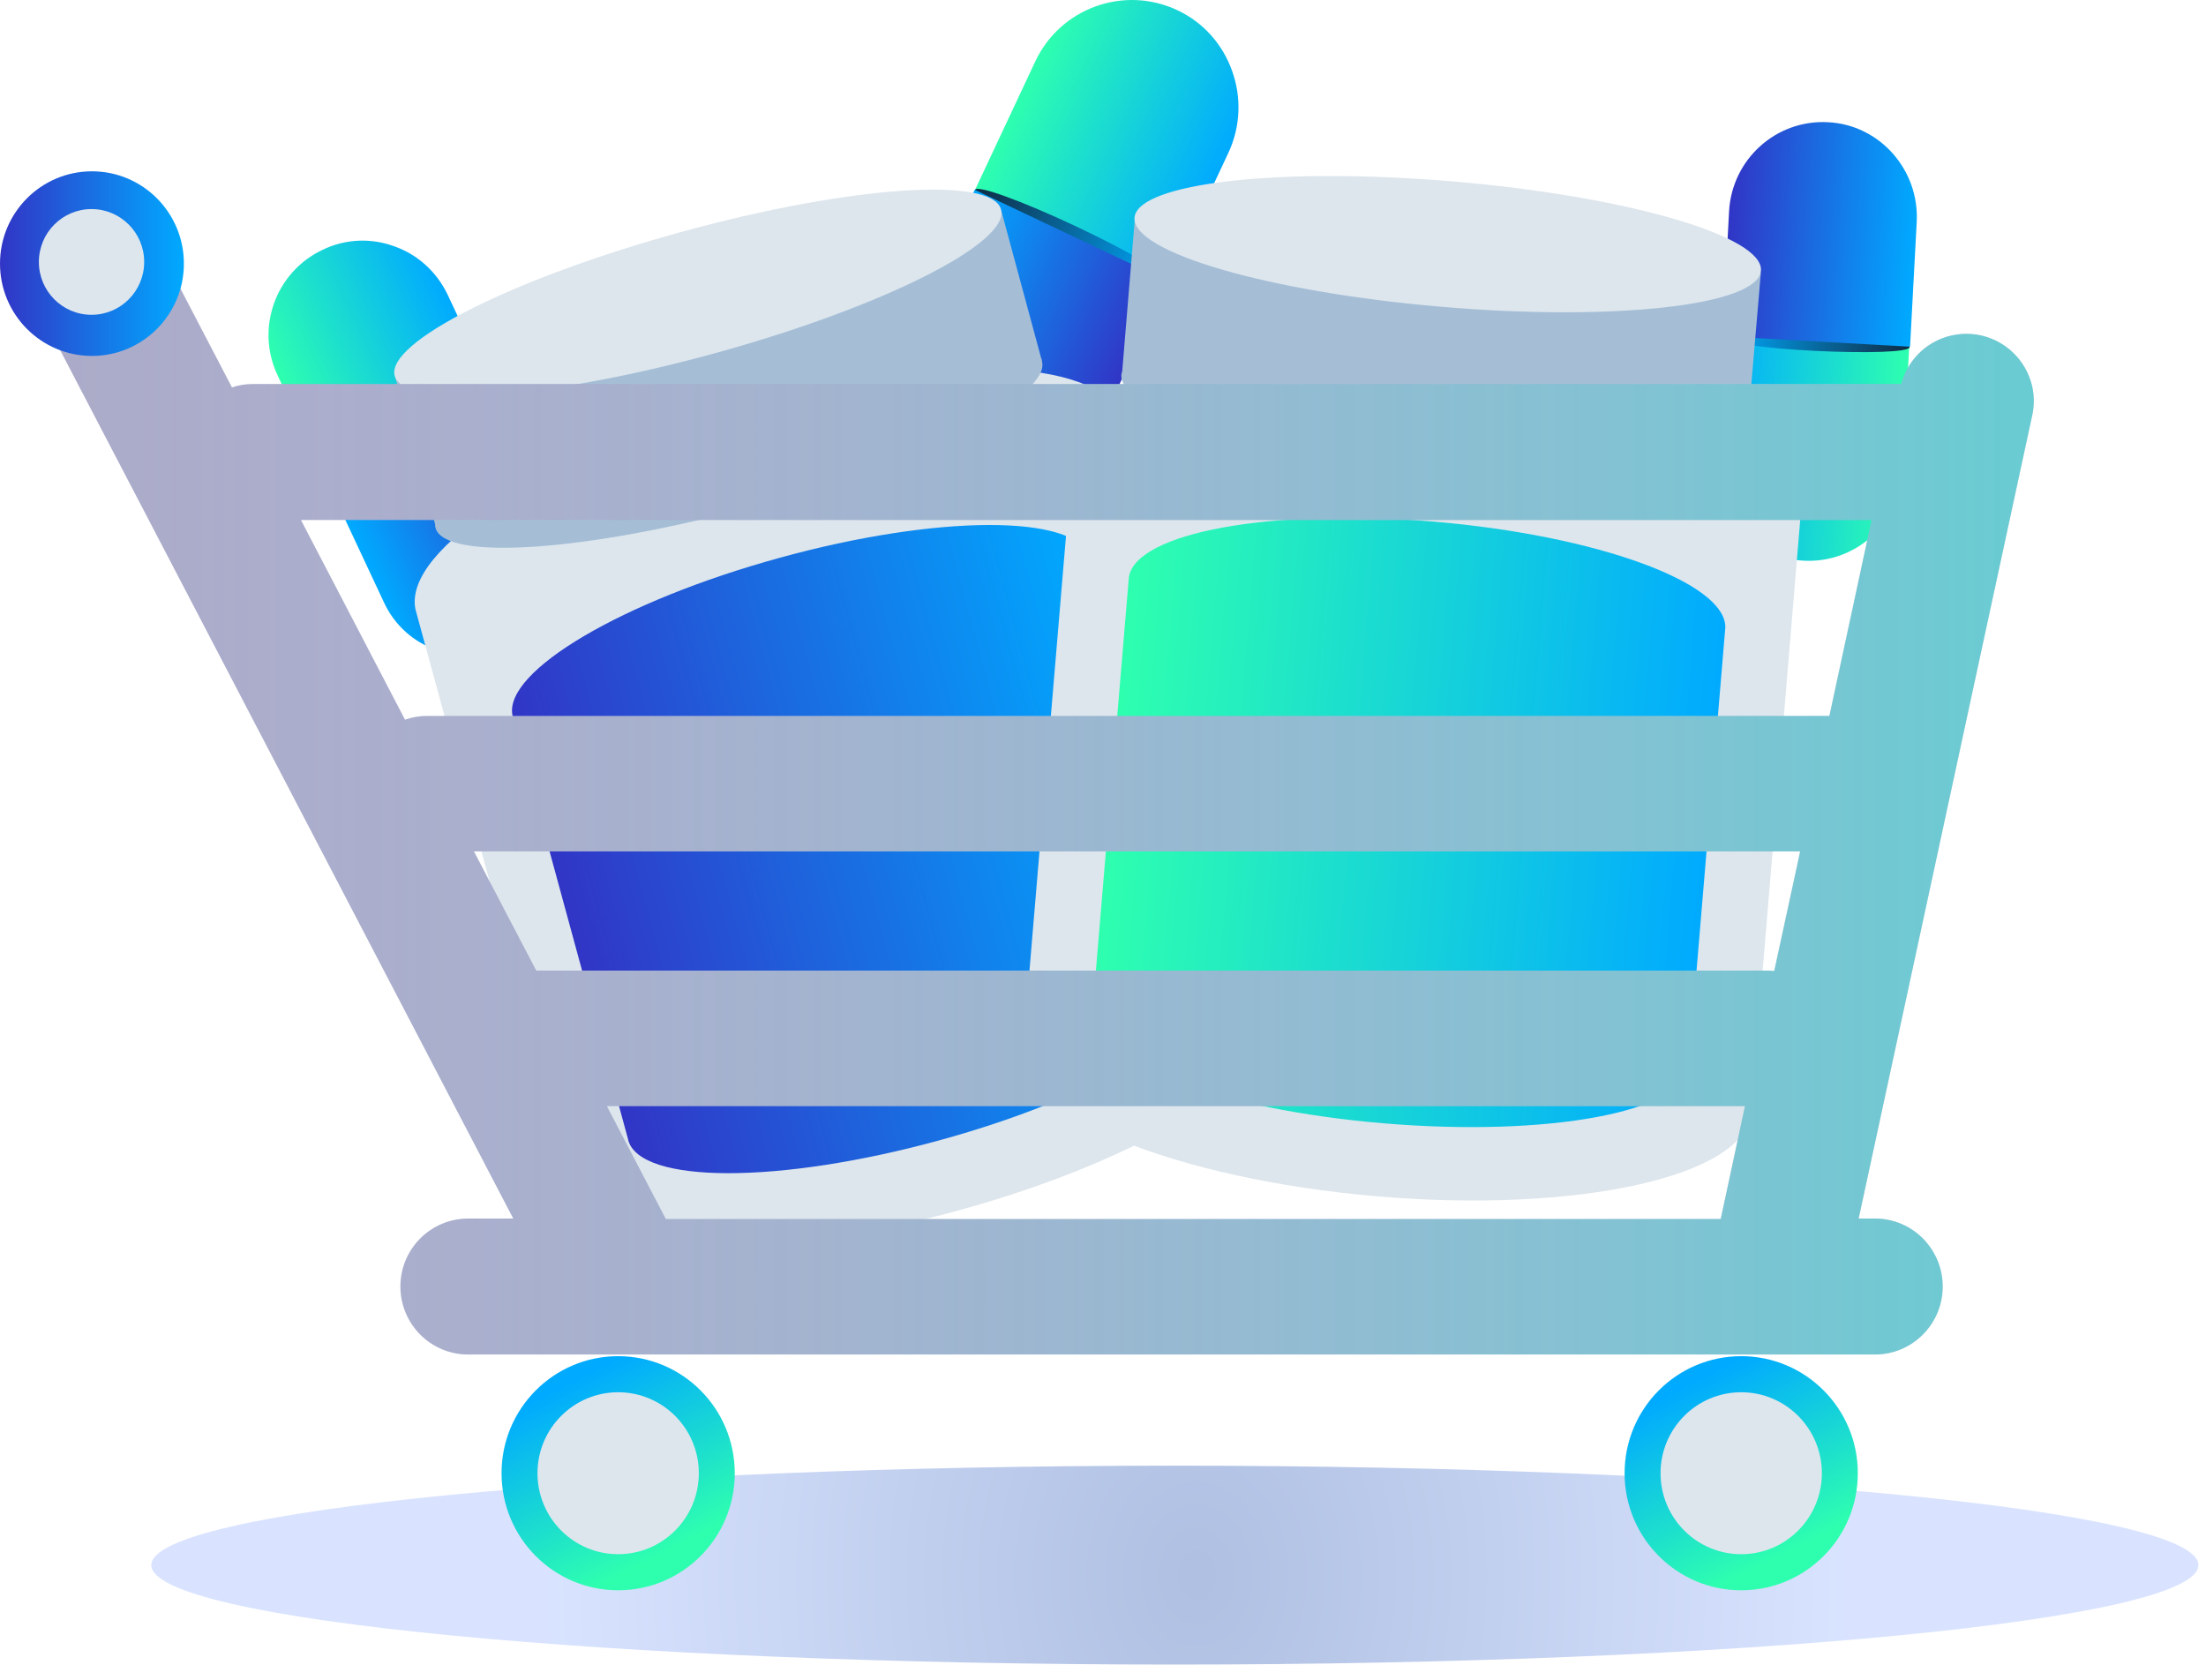 <svg width="130" height="99" viewBox="0 0 130 99" fill="none" xmlns="http://www.w3.org/2000/svg">
<path opacity="0.6" d="M69.236 98.098C102.549 98.098 129.555 95.474 129.555 92.237C129.555 89.001 102.549 86.377 69.236 86.377C35.922 86.377 8.916 89.001 8.916 92.237C8.916 95.474 35.922 98.098 69.236 98.098Z" fill="url(#paint0_radial_10_268)"/>
<path d="M72.388 9.008L68.842 16.574L57.462 11.184L61.009 3.618C62.487 0.477 66.231 -0.883 69.383 0.601C70.96 1.343 72.068 2.653 72.61 4.186C73.152 5.695 73.127 7.426 72.388 9.008Z" fill="url(#paint1_linear_10_268)"/>
<path d="M68.842 16.55C68.989 16.253 66.551 14.819 63.398 13.335C60.246 11.852 57.61 10.887 57.462 11.184C57.315 11.481 59.753 12.915 62.906 14.398C66.058 15.882 68.694 16.846 68.842 16.55Z" fill="url(#paint2_linear_10_268)"/>
<path d="M53.891 18.75L57.438 11.184L68.817 16.574L65.27 24.141C63.792 27.281 60.049 28.641 56.896 27.157C55.32 26.415 54.211 25.105 53.669 23.572C53.103 22.064 53.152 20.333 53.891 18.75Z" fill="url(#paint3_linear_10_268)"/>
<path d="M101.058 27.182L101.452 19.814L112.511 20.432L112.117 27.8C111.945 30.866 109.334 33.215 106.28 33.042C104.753 32.968 103.398 32.251 102.462 31.188C101.526 30.149 100.959 28.715 101.058 27.182Z" fill="url(#paint4_linear_10_268)"/>
<path d="M101.452 19.863C101.427 20.16 103.891 20.531 106.969 20.679C110.048 20.827 112.511 20.753 112.536 20.456C112.56 20.16 110.097 19.789 107.019 19.64C103.964 19.467 101.477 19.566 101.452 19.863Z" fill="url(#paint5_linear_10_268)"/>
<path d="M112.954 13.063L112.56 20.432L101.501 19.814L101.895 12.445C102.068 9.379 104.679 7.03 107.733 7.203C109.26 7.277 110.615 7.994 111.551 9.057C112.487 10.121 113.028 11.53 112.954 13.063Z" fill="url(#paint6_linear_10_268)"/>
<path d="M26.379 17.366L29.507 24.042L19.483 28.789L16.355 22.113C15.049 19.344 16.231 16.03 19.015 14.72C20.394 14.052 21.921 14.027 23.251 14.522C24.581 14.992 25.714 15.981 26.379 17.366Z" fill="url(#paint7_linear_10_268)"/>
<path d="M29.483 24.017C29.359 23.745 27.019 24.611 24.236 25.921C21.453 27.232 19.335 28.493 19.458 28.765C19.581 29.037 21.921 28.171 24.704 26.861C27.487 25.55 29.606 24.289 29.483 24.017Z" fill="url(#paint8_linear_10_268)"/>
<path d="M22.61 35.465L19.483 28.789L29.507 24.042L32.635 30.718C33.941 33.487 32.758 36.801 29.975 38.111C28.596 38.779 27.069 38.803 25.739 38.309C24.409 37.864 23.251 36.875 22.61 35.465Z" fill="url(#paint9_linear_10_268)"/>
<path d="M65.985 24.512C64.778 21.05 54.827 20.753 43.497 23.869C32.167 26.984 23.744 32.325 24.483 35.91L33.916 70.503C33.916 70.528 33.916 70.528 33.916 70.552C34.901 74.138 44.975 74.484 56.453 71.344C67.93 68.203 76.428 62.739 75.443 59.153C75.443 59.129 75.443 59.129 75.418 59.104L65.985 24.512Z" fill="#DDE6ED"/>
<path d="M64.211 32.795C63.325 30.297 55.221 30.322 45.96 32.869C36.675 35.416 29.704 39.545 30.197 42.142L37.019 67.165V67.189C37.734 69.786 45.911 69.786 55.32 67.214C64.728 64.643 71.773 60.439 71.058 57.843V57.818L64.211 32.795Z" fill="url(#paint10_linear_10_268)"/>
<path d="M61.354 21.099L59.014 12.445L23.3 22.261L25.64 30.891C25.64 30.965 25.64 31.039 25.665 31.113C26.207 33.092 34.655 32.498 44.507 29.803C54.384 27.083 61.945 23.3 61.403 21.297C61.403 21.198 61.379 21.149 61.354 21.099Z" fill="#A5BED6"/>
<path d="M42.1 20.825C51.967 18.116 59.53 14.318 58.991 12.342C58.453 10.366 50.018 10.96 40.151 13.669C30.283 16.379 22.721 20.177 23.259 22.152C23.797 24.128 32.233 23.534 42.1 20.825Z" fill="#DDE6ED"/>
<path d="M106.157 29.803C106.23 26.143 96.969 22.41 85.27 21.421C73.571 20.432 63.842 22.558 63.275 26.168L60.27 61.923C60.27 61.947 60.27 61.947 60.27 61.972C59.95 65.681 69.31 69.489 81.157 70.503C93.004 71.517 102.856 69.316 103.176 65.607C103.176 65.582 103.176 65.582 103.176 65.558L106.157 29.803Z" fill="#DDE6ED"/>
<path d="M101.674 36.974C101.698 34.328 94.088 31.558 84.507 30.742C74.925 29.927 66.945 31.385 66.526 34.006L64.359 59.846V59.87C64.137 62.541 71.822 65.384 81.526 66.2C91.231 67.016 99.285 65.533 99.506 62.837V62.813L101.674 36.974Z" fill="url(#paint11_linear_10_268)"/>
<path d="M103.004 25.006L103.767 16.08L66.871 12.964L66.132 21.89C66.108 21.965 66.083 22.039 66.083 22.088C65.911 24.141 74.039 26.49 84.236 27.355C94.433 28.221 102.831 27.256 103.004 25.204C103.004 25.13 103.004 25.055 103.004 25.006Z" fill="#A5BED6"/>
<path d="M103.773 15.953C103.944 13.911 95.82 11.556 85.626 10.692C75.433 9.829 67.03 10.783 66.858 12.824C66.687 14.865 74.811 17.221 85.005 18.084C95.198 18.948 103.601 17.994 103.773 15.953Z" fill="#DDE6ED"/>
<path d="M36.428 93.721C40.223 93.721 43.3 90.632 43.3 86.822C43.3 83.012 40.223 79.924 36.428 79.924C32.633 79.924 29.556 83.012 29.556 86.822C29.556 90.632 32.633 93.721 36.428 93.721Z" fill="url(#paint12_linear_10_268)"/>
<path d="M36.428 91.594C39.053 91.594 41.182 89.458 41.182 86.822C41.182 84.187 39.053 82.05 36.428 82.05C33.803 82.05 31.674 84.187 31.674 86.822C31.674 89.458 33.803 91.594 36.428 91.594Z" fill="#DDE6ED"/>
<path d="M102.61 93.721C106.405 93.721 109.482 90.632 109.482 86.822C109.482 83.012 106.405 79.924 102.61 79.924C98.814 79.924 95.738 83.012 95.738 86.822C95.738 90.632 98.814 93.721 102.61 93.721Z" fill="url(#paint13_linear_10_268)"/>
<path d="M102.61 91.594C105.235 91.594 107.363 89.458 107.363 86.822C107.363 84.187 105.235 82.05 102.61 82.05C99.984 82.05 97.856 84.187 97.856 86.822C97.856 89.458 99.984 91.594 102.61 91.594Z" fill="#DDE6ED"/>
<path d="M116.723 19.764C114.629 19.319 112.585 20.58 112.043 22.632H14.877C14.458 22.632 14.039 22.706 13.67 22.83L10.148 16.08C9.138 14.126 6.724 13.36 4.778 14.398C2.832 15.412 2.069 17.835 3.103 19.789L30.246 71.813H27.586C25.394 71.813 23.596 73.594 23.596 75.819C23.596 78.02 25.369 79.825 27.586 79.825H110.491C112.684 79.825 114.482 78.044 114.482 75.819C114.482 73.618 112.708 71.813 110.491 71.813H109.531L119.752 24.512C120.245 22.36 118.866 20.234 116.723 19.764ZM104.556 57.225C104.457 57.225 104.334 57.2 104.235 57.2H31.601L27.931 50.178H106.083L104.556 57.225ZM110.294 30.644L107.807 42.191H25.172C24.729 42.191 24.285 42.265 23.867 42.413L17.734 30.644H110.294ZM39.236 71.838L35.763 65.187H102.831L101.403 71.838H39.236Z" fill="#ABABC9"/>
<path opacity="0.39" d="M116.723 19.764C114.629 19.319 112.585 20.58 112.043 22.632H14.877C14.458 22.632 14.039 22.706 13.67 22.83L10.148 16.08C9.138 14.126 6.724 13.36 4.778 14.398C2.832 15.412 2.069 17.835 3.103 19.789L30.246 71.813H27.586C25.394 71.813 23.596 73.594 23.596 75.819C23.596 78.02 25.369 79.825 27.586 79.825H110.491C112.684 79.825 114.482 78.044 114.482 75.819C114.482 73.618 112.708 71.813 110.491 71.813H109.531L119.752 24.512C120.245 22.36 118.866 20.234 116.723 19.764ZM104.556 57.225C104.457 57.225 104.334 57.2 104.235 57.2H31.601L27.931 50.178H106.083L104.556 57.225ZM110.294 30.644L107.807 42.191H25.172C24.729 42.191 24.285 42.265 23.867 42.413L17.734 30.644H110.294ZM39.236 71.838L35.763 65.187H102.831L101.403 71.838H39.236Z" fill="url(#paint14_linear_10_268)"/>
<path d="M5.419 20.976C8.411 20.976 10.837 18.54 10.837 15.536C10.837 12.531 8.411 10.096 5.419 10.096C2.426 10.096 -3.05176e-05 12.531 -3.05176e-05 15.536C-3.05176e-05 18.54 2.426 20.976 5.419 20.976Z" fill="url(#paint15_linear_10_268)"/>
<path d="M5.394 18.552C7.108 18.552 8.497 17.158 8.497 15.437C8.497 13.716 7.108 12.321 5.394 12.321C3.68 12.321 2.291 13.716 2.291 15.437C2.291 17.158 3.68 18.552 5.394 18.552Z" fill="#DDE6ED"/>
<defs>
<radialGradient id="paint0_radial_10_268" cx="0" cy="0" r="1" gradientUnits="userSpaceOnUse" gradientTransform="translate(70.524 92.851) scale(38.306 48.925)">
<stop stop-color="#7995CE"/>
<stop offset="1" stop-color="#BFD1FF"/>
</radialGradient>
<linearGradient id="paint1_linear_10_268" x1="60.567" y1="4.56" x2="71.954" y2="9.904" gradientUnits="userSpaceOnUse">
<stop stop-color="#2EFFAF"/>
<stop offset="1" stop-color="#00AAFF"/>
</linearGradient>
<linearGradient id="paint2_linear_10_268" x1="57.467" y1="11.159" x2="68.855" y2="16.504" gradientUnits="userSpaceOnUse">
<stop stop-color="#0E2C44"/>
<stop offset="1" stop-color="#00AAFF"/>
</linearGradient>
<linearGradient id="paint3_linear_10_268" x1="65.662" y1="23.164" x2="54.275" y2="17.82" gradientUnits="userSpaceOnUse">
<stop stop-color="#3135C6"/>
<stop offset="1" stop-color="#00AAFF"/>
</linearGradient>
<linearGradient id="paint4_linear_10_268" x1="112.171" y1="26.891" x2="101.105" y2="26.287" gradientUnits="userSpaceOnUse">
<stop stop-color="#2EFFAF"/>
<stop offset="1" stop-color="#00AAFF"/>
</linearGradient>
<linearGradient id="paint5_linear_10_268" x1="112.524" y1="20.468" x2="101.456" y2="19.863" gradientUnits="userSpaceOnUse">
<stop stop-color="#0E2C44"/>
<stop offset="1" stop-color="#00AAFF"/>
</linearGradient>
<linearGradient id="paint6_linear_10_268" x1="101.827" y1="13.367" x2="112.893" y2="13.971" gradientUnits="userSpaceOnUse">
<stop stop-color="#3135C6"/>
<stop offset="1" stop-color="#00AAFF"/>
</linearGradient>
<linearGradient id="paint7_linear_10_268" x1="16.746" y1="22.938" x2="26.784" y2="18.223" gradientUnits="userSpaceOnUse">
<stop stop-color="#2EFFAF"/>
<stop offset="1" stop-color="#00AAFF"/>
</linearGradient>
<linearGradient id="paint8_linear_10_268" x1="19.477" y1="28.758" x2="29.517" y2="24.043" gradientUnits="userSpaceOnUse">
<stop stop-color="#0E2C44"/>
<stop offset="1" stop-color="#00AAFF"/>
</linearGradient>
<linearGradient id="paint9_linear_10_268" x1="32.262" y1="29.86" x2="22.224" y2="34.575" gradientUnits="userSpaceOnUse">
<stop stop-color="#3135C6"/>
<stop offset="1" stop-color="#00AAFF"/>
</linearGradient>
<linearGradient id="paint10_linear_10_268" x1="33.604" y1="54.733" x2="67.665" y2="45.454" gradientUnits="userSpaceOnUse">
<stop stop-color="#3135C6"/>
<stop offset="1" stop-color="#00AAFF"/>
</linearGradient>
<linearGradient id="paint11_linear_10_268" x1="65.419" y1="47.004" x2="100.59" y2="49.961" gradientUnits="userSpaceOnUse">
<stop stop-color="#2EFFAF"/>
<stop offset="1" stop-color="#00AAFF"/>
</linearGradient>
<linearGradient id="paint12_linear_10_268" x1="38.832" y1="91.642" x2="33.689" y2="81.395" gradientUnits="userSpaceOnUse">
<stop stop-color="#2EFFAF"/>
<stop offset="1" stop-color="#00AAFF"/>
</linearGradient>
<linearGradient id="paint13_linear_10_268" x1="105.016" y1="91.642" x2="99.873" y2="81.395" gradientUnits="userSpaceOnUse">
<stop stop-color="#2EFFAF"/>
<stop offset="1" stop-color="#00AAFF"/>
</linearGradient>
<linearGradient id="paint14_linear_10_268" x1="2.642" y1="46.89" x2="119.86" y2="46.89" gradientUnits="userSpaceOnUse">
<stop stop-color="#BFD1FF" stop-opacity="0"/>
<stop offset="1" stop-color="#00FFE1"/>
</linearGradient>
<linearGradient id="paint15_linear_10_268" x1="-3.05176e-05" y1="15.524" x2="10.856" y2="15.524" gradientUnits="userSpaceOnUse">
<stop stop-color="#3135C6"/>
<stop offset="1" stop-color="#00AAFF"/>
</linearGradient>
</defs>
</svg>
